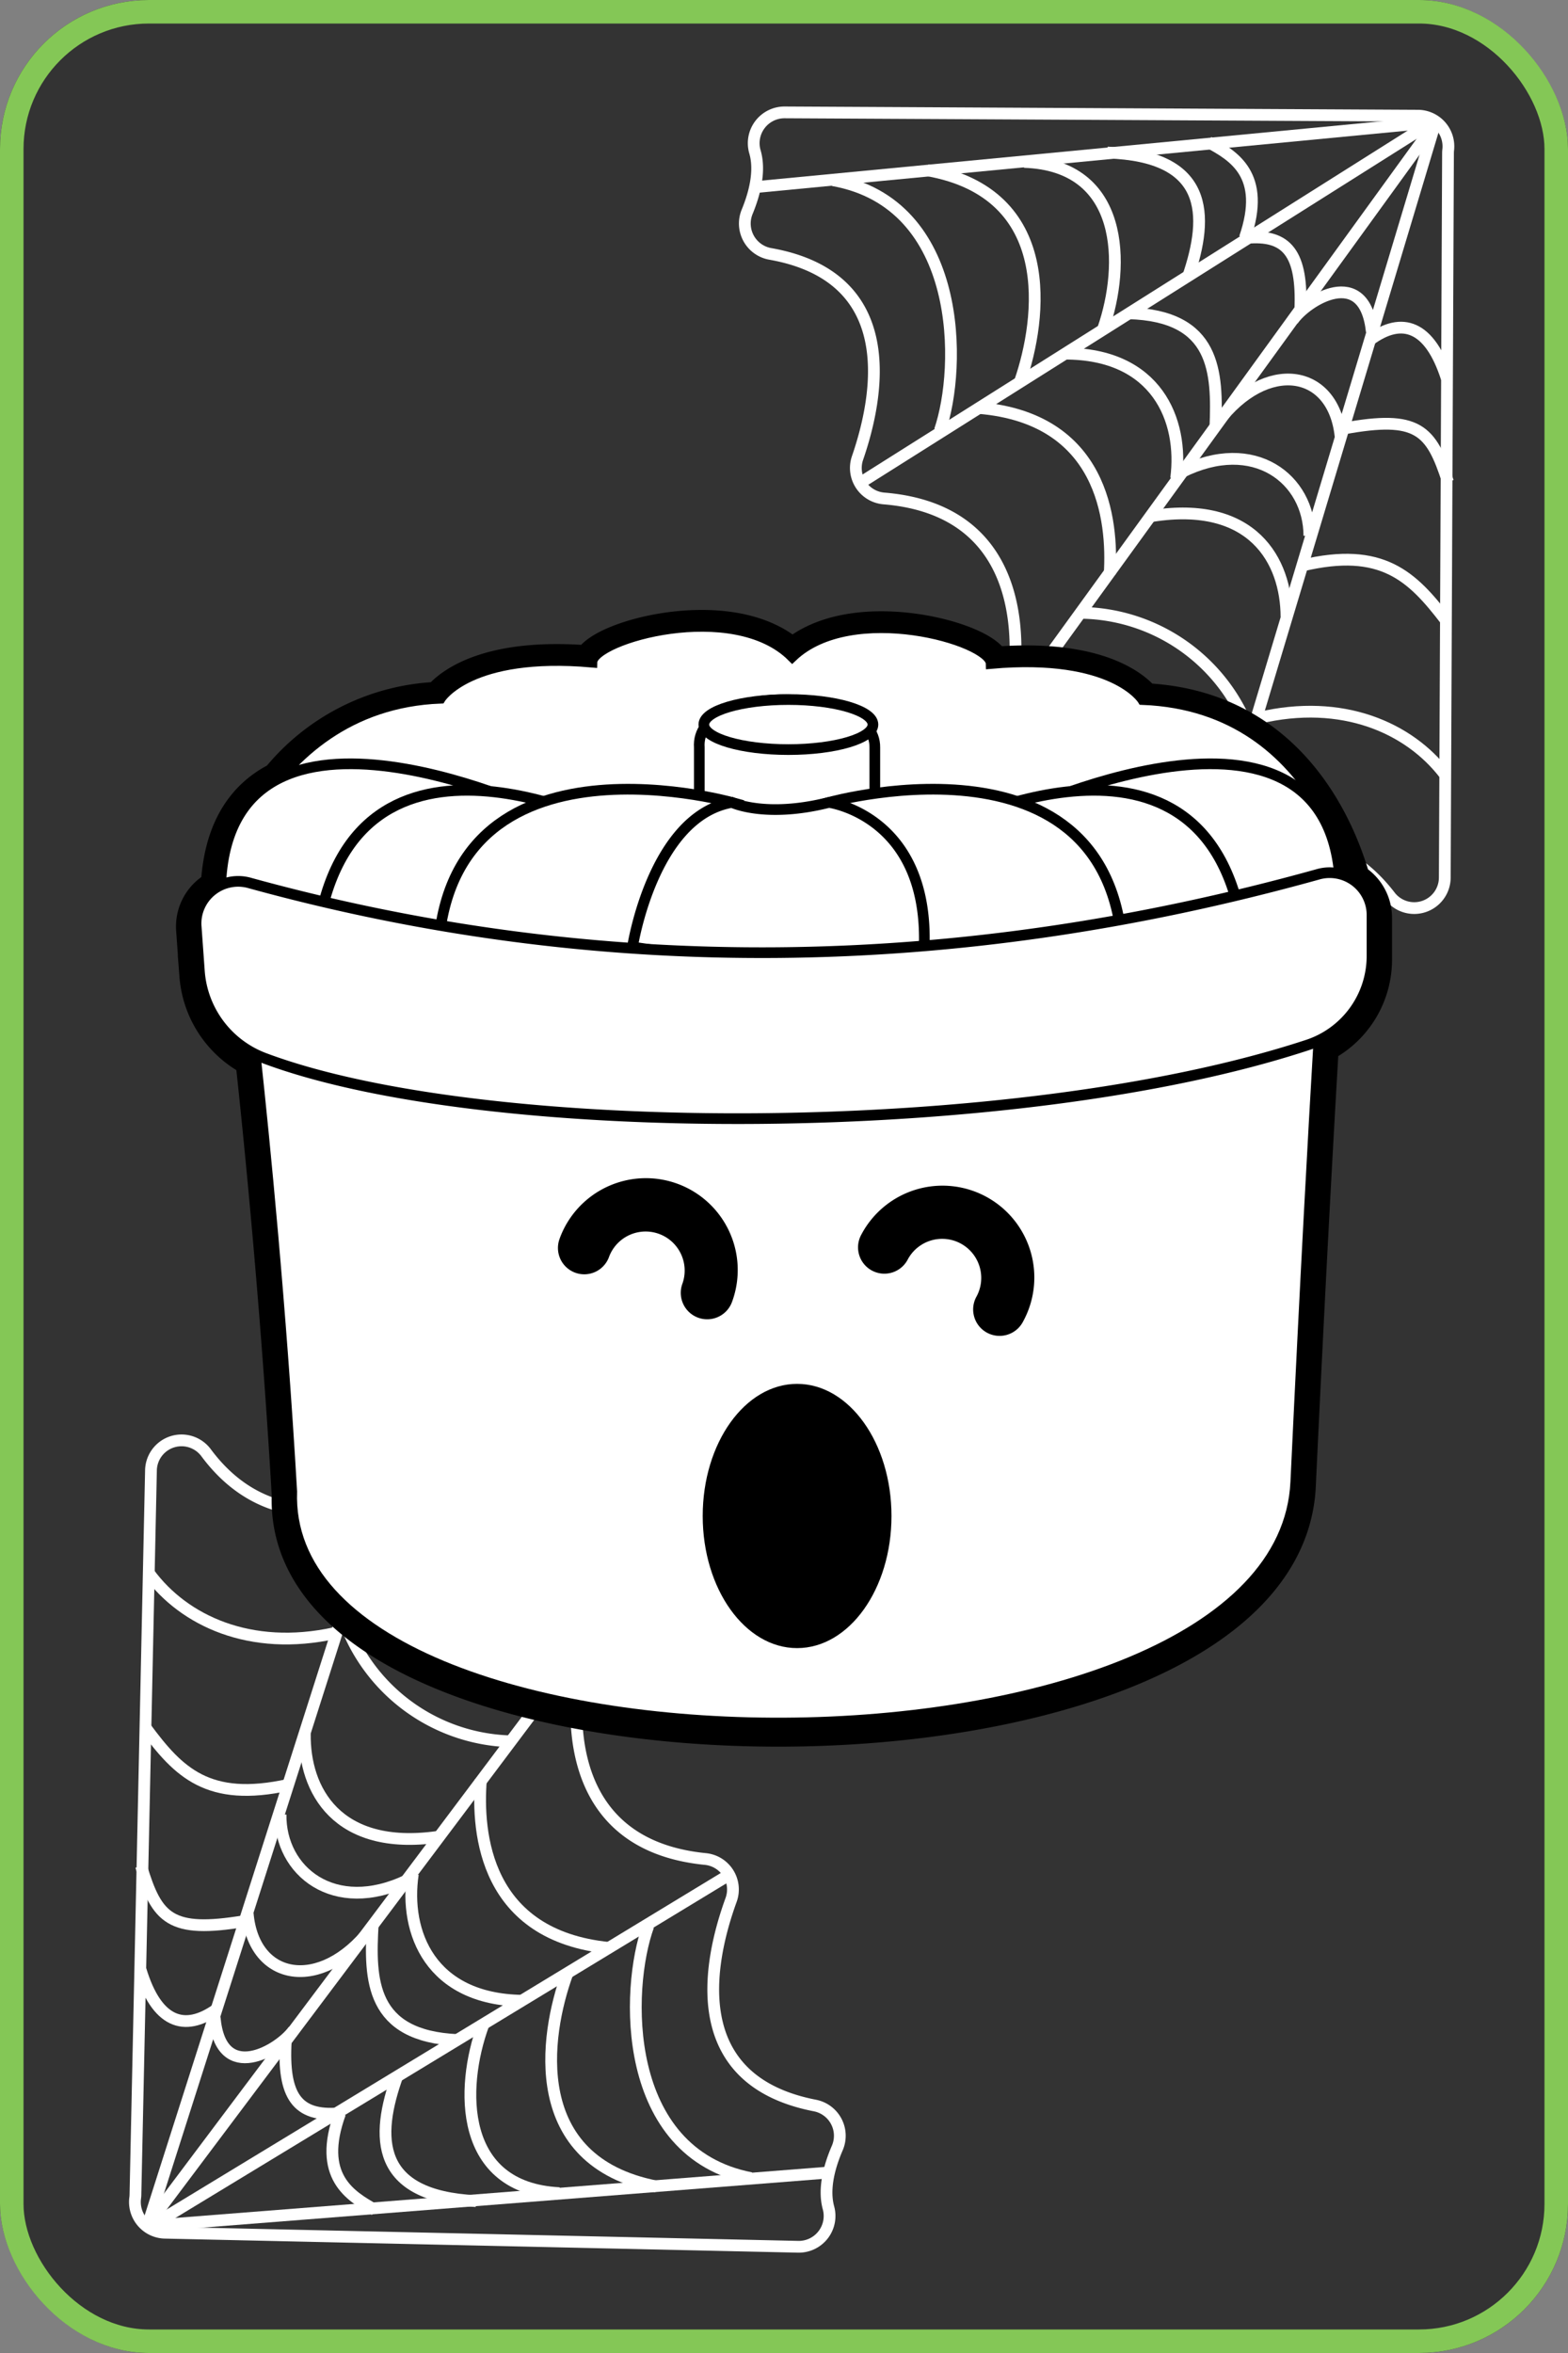 <svg xmlns="http://www.w3.org/2000/svg" xmlns:xlink="http://www.w3.org/1999/xlink" width="200" height="300" viewBox="0 0 200 300">
  <rect x="0" y="0" width="200" height="300" fill="#808080" stroke="none"/>
  <defs>
    <clipPath id="clip-boo2">
      <rect width="200" height="300"/>
    </clipPath>
  </defs>
  <g id="boo2" clip-path="url(#clip-boo2)">
    <g id="Rectangle_9" data-name="Rectangle 9" fill="#333" stroke="#84c756" stroke-width="3">
      <rect width="200" height="300" rx="19" stroke="none"/>
      <rect x="1.5" y="1.5" width="197" height="297" rx="17.5" fill="none"/>
    </g>
    <g id="Artwork_16" data-name="Artwork 16" transform="matrix(-1, -0.017, 0.017, -1, 62.872, 235.055)" style="mix-blend-mode: overlay;isolation: isolate">
      <g id="Group_94" data-name="Group 94" transform="translate(-44.872 -50.726)">
        <path id="Path_446" data-name="Path 446" d="M90.024,5.506,89.613,97.87a3.9,3.9,0,0,1-6.98,2.4c-3.914-5.1-9.966-8.727-19.252-6.523a3.8,3.8,0,0,1-2.742-.389,3.908,3.908,0,0,1-1.789-2.129c-1.97-5.654-7.339-16.026-20.278-16.3a3.909,3.909,0,0,1-3.778-4.164c.441-6.988-.918-19.9-16.692-21.21a3.9,3.9,0,0,1-3.4-5.146c2.78-8.067,5.52-23.081-11.1-26.034A3.929,3.929,0,0,1,.631,13C1.6,10.644,2.319,7.812,1.636,5.4A3.928,3.928,0,0,1,5.385.329l80.8.42a3.912,3.912,0,0,1,3.866,4.343h0A3.579,3.579,0,0,0,90.024,5.506Z" transform="translate(-0.329 -0.329)" fill="none" stroke="#fff" stroke-miterlimit="10" stroke-width="1.5"/>
        <path id="Path_447" data-name="Path 447" d="M60.639,93.355" transform="translate(-0.329 -0.329)" fill="none" stroke="#fff" stroke-miterlimit="10" stroke-width="1.5"/>
        <line id="Line_21" data-name="Line 21" x1="27.659" y2="92.031" transform="translate(60.528 0.946)" fill="none" stroke="#fff" stroke-miterlimit="10" stroke-width="1.5"/>
        <line id="Line_22" data-name="Line 22" x1="52.301" y2="72.166" transform="translate(35.886 1.198)" fill="none" stroke="#fff" stroke-miterlimit="10" stroke-width="1.5"/>
        <line id="Line_23" data-name="Line 23" x1="73.172" y2="46.141" transform="translate(14.764 1.072)" fill="none" stroke="#fff" stroke-miterlimit="10" stroke-width="1.5"/>
        <line id="Line_24" data-name="Line 24" x1="85.991" y2="8.224" transform="translate(1.689 1.272)" fill="none" stroke="#fff" stroke-miterlimit="10" stroke-width="1.5"/>
        <path id="Path_448" data-name="Path 448" d="M35.433,34.659c2.78-8.066,4.805-24-11.816-26.951" transform="translate(-0.329 -0.329)" fill="none" stroke="#fff" stroke-miterlimit="10" stroke-width="1.5"/>
        <path id="Path_449" data-name="Path 449" d="M56.833,21.391c2.78-8.067,2.6-15.518-10.247-15.94" transform="translate(-0.329 -0.329)" fill="none" stroke="#fff" stroke-miterlimit="10" stroke-width="1.5"/>
        <path id="Path_450" data-name="Path 450" d="M46.867,59.222c.442-6.987-.917-19.9-16.692-21.209" transform="translate(-0.329 -0.329)" fill="none" stroke="#fff" stroke-miterlimit="10" stroke-width="1.5"/>
        <path id="Path_451" data-name="Path 451" d="M60.354,40.5c.291-7.092.044-14.247-11.069-14.558" transform="translate(-0.329 -0.329)" fill="none" stroke="#fff" stroke-miterlimit="10" stroke-width="1.5"/>
        <path id="Path_452" data-name="Path 452" d="M64.774,79.534a23.207,23.207,0,0,0-21.508-15.4" transform="translate(-0.329 -0.329)" fill="none" stroke="#fff" stroke-miterlimit="10" stroke-width="1.5"/>
        <path id="Path_453" data-name="Path 453" d="M89.6,84.712c-4.527-5.9-13.023-9.72-23.764-7.17" transform="translate(-0.329 -0.329)" fill="none" stroke="#fff" stroke-miterlimit="10" stroke-width="1.5"/>
        <path id="Path_454" data-name="Path 454" d="M89.734,65.062c-4.3-5.6-8.123-9.379-18.317-6.959" transform="translate(-0.329 -0.329)" fill="none" stroke="#fff" stroke-miterlimit="10" stroke-width="1.5"/>
        <path id="Path_455" data-name="Path 455" d="M69.421,64.664c-.015-7.211-4.342-14.884-17.127-12.878" transform="translate(-0.329 -0.329)" fill="none" stroke="#fff" stroke-miterlimit="10" stroke-width="1.5"/>
        <path id="Path_456" data-name="Path 456" d="M90.017,47.428c-2.141-6.662-3.867-8.52-13.294-6.794" transform="translate(-0.329 -0.329)" fill="none" stroke="#fff" stroke-miterlimit="10" stroke-width="1.5"/>
        <path id="Path_457" data-name="Path 457" d="M76.32,41.608c-.924-8.675-9.554-9.87-15.661-1.771" transform="translate(-0.329 -0.329)" fill="none" stroke="#fff" stroke-miterlimit="10" stroke-width="1.5"/>
        <path id="Path_458" data-name="Path 458" d="M80.308,28.287c-.924-8.675-8.364-3.983-10.09-1.461" transform="translate(-0.329 -0.329)" fill="none" stroke="#fff" stroke-miterlimit="10" stroke-width="1.5"/>
        <path id="Path_459" data-name="Path 459" d="M89.853,34.2c-2.142-6.662-5.695-7.9-9.811-4.847" transform="translate(-0.329 -0.329)" fill="none" stroke="#fff" stroke-miterlimit="10" stroke-width="1.5"/>
        <path id="Path_460" data-name="Path 460" d="M71.187,25.468c.291-7.092-1.633-9.661-6.944-9.13" transform="translate(-0.329 -0.329)" fill="none" stroke="#fff" stroke-miterlimit="10" stroke-width="1.5"/>
        <path id="Path_461" data-name="Path 461" d="M64.111,16.338c2.78-8.067-1.461-10.489-4.647-12.215" transform="translate(-0.329 -0.329)" fill="none" stroke="#fff" stroke-miterlimit="10" stroke-width="1.5"/>
        <path id="Path_462" data-name="Path 462" d="M55.348,47.006c.978-7.48-2.512-15.938-14.215-15.916" transform="translate(-0.329 -0.329)" fill="none" stroke="#fff" stroke-miterlimit="10" stroke-width="1.5"/>
        <path id="Path_463" data-name="Path 463" d="M72.342,54.309c-.015-7.212-7.037-12.746-16.33-8.1" transform="translate(-0.329 -0.329)" fill="none" stroke="#fff" stroke-miterlimit="10" stroke-width="1.5"/>
        <path id="Path_464" data-name="Path 464" d="M25.21,40.9C27.99,32.832,28.2,11.928,11.575,8.976" transform="translate(-0.329 -0.329)" fill="none" stroke="#fff" stroke-miterlimit="10" stroke-width="1.5"/>
        <path id="Path_465" data-name="Path 465" d="M46.055,27.888c2.78-8.066,2.756-20.82-10.091-21.242" transform="translate(-0.329 -0.329)" fill="none" stroke="#fff" stroke-miterlimit="10" stroke-width="1.5"/>
      </g>
    </g>
    <g id="Artwork_16-2" data-name="Artwork 16" transform="translate(139.872 65.055)" style="mix-blend-mode: overlay;isolation: isolate">
      <g id="Group_102" data-name="Group 102" transform="translate(-44.872 -50.726)">
        <path id="Path_522" data-name="Path 522" d="M90.024,5.506,89.613,97.87a3.9,3.9,0,0,1-6.98,2.4c-3.914-5.1-9.966-8.727-19.252-6.523a3.8,3.8,0,0,1-2.742-.389,3.908,3.908,0,0,1-1.789-2.129c-1.97-5.654-7.339-16.026-20.278-16.3a3.909,3.909,0,0,1-3.778-4.164c.441-6.988-.918-19.9-16.692-21.21a3.9,3.9,0,0,1-3.4-5.146c2.78-8.067,5.52-23.081-11.1-26.034A3.929,3.929,0,0,1,.631,13C1.6,10.644,2.319,7.812,1.636,5.4A3.928,3.928,0,0,1,5.385.329l80.8.42a3.912,3.912,0,0,1,3.866,4.343h0A3.579,3.579,0,0,0,90.024,5.506Z" transform="translate(-0.329 -0.329)" fill="none" stroke="#fff" stroke-miterlimit="10" stroke-width="1.5"/>
        <path id="Path_523" data-name="Path 523" d="M60.639,93.355" transform="translate(-0.329 -0.329)" fill="none" stroke="#fff" stroke-miterlimit="10" stroke-width="1.5"/>
        <line id="Line_33" data-name="Line 33" x1="27.659" y2="92.031" transform="translate(60.528 0.946)" fill="none" stroke="#fff" stroke-miterlimit="10" stroke-width="1.5"/>
        <line id="Line_34" data-name="Line 34" x1="52.301" y2="72.166" transform="translate(35.886 1.198)" fill="none" stroke="#fff" stroke-miterlimit="10" stroke-width="1.5"/>
        <line id="Line_35" data-name="Line 35" x1="73.172" y2="46.141" transform="translate(14.764 1.072)" fill="none" stroke="#fff" stroke-miterlimit="10" stroke-width="1.5"/>
        <line id="Line_36" data-name="Line 36" x1="85.991" y2="8.224" transform="translate(1.689 1.272)" fill="none" stroke="#fff" stroke-miterlimit="10" stroke-width="1.5"/>
        <path id="Path_524" data-name="Path 524" d="M35.433,34.659c2.78-8.066,4.805-24-11.816-26.951" transform="translate(-0.329 -0.329)" fill="none" stroke="#fff" stroke-miterlimit="10" stroke-width="1.5"/>
        <path id="Path_525" data-name="Path 525" d="M56.833,21.391c2.78-8.067,2.6-15.518-10.247-15.94" transform="translate(-0.329 -0.329)" fill="none" stroke="#fff" stroke-miterlimit="10" stroke-width="1.5"/>
        <path id="Path_526" data-name="Path 526" d="M46.867,59.222c.442-6.987-.917-19.9-16.692-21.209" transform="translate(-0.329 -0.329)" fill="none" stroke="#fff" stroke-miterlimit="10" stroke-width="1.5"/>
        <path id="Path_527" data-name="Path 527" d="M60.354,40.5c.291-7.092.044-14.247-11.069-14.558" transform="translate(-0.329 -0.329)" fill="none" stroke="#fff" stroke-miterlimit="10" stroke-width="1.5"/>
        <path id="Path_528" data-name="Path 528" d="M64.774,79.534a23.207,23.207,0,0,0-21.508-15.4" transform="translate(-0.329 -0.329)" fill="none" stroke="#fff" stroke-miterlimit="10" stroke-width="1.5"/>
        <path id="Path_529" data-name="Path 529" d="M89.6,84.712c-4.527-5.9-13.023-9.72-23.764-7.17" transform="translate(-0.329 -0.329)" fill="none" stroke="#fff" stroke-miterlimit="10" stroke-width="1.5"/>
        <path id="Path_530" data-name="Path 530" d="M89.734,65.062c-4.3-5.6-8.123-9.379-18.317-6.959" transform="translate(-0.329 -0.329)" fill="none" stroke="#fff" stroke-miterlimit="10" stroke-width="1.5"/>
        <path id="Path_531" data-name="Path 531" d="M69.421,64.664c-.015-7.211-4.342-14.884-17.127-12.878" transform="translate(-0.329 -0.329)" fill="none" stroke="#fff" stroke-miterlimit="10" stroke-width="1.5"/>
        <path id="Path_532" data-name="Path 532" d="M90.017,47.428c-2.141-6.662-3.867-8.52-13.294-6.794" transform="translate(-0.329 -0.329)" fill="none" stroke="#fff" stroke-miterlimit="10" stroke-width="1.5"/>
        <path id="Path_533" data-name="Path 533" d="M76.32,41.608c-.924-8.675-9.554-9.87-15.661-1.771" transform="translate(-0.329 -0.329)" fill="none" stroke="#fff" stroke-miterlimit="10" stroke-width="1.5"/>
        <path id="Path_534" data-name="Path 534" d="M80.308,28.287c-.924-8.675-8.364-3.983-10.09-1.461" transform="translate(-0.329 -0.329)" fill="none" stroke="#fff" stroke-miterlimit="10" stroke-width="1.5"/>
        <path id="Path_535" data-name="Path 535" d="M89.853,34.2c-2.142-6.662-5.695-7.9-9.811-4.847" transform="translate(-0.329 -0.329)" fill="none" stroke="#fff" stroke-miterlimit="10" stroke-width="1.5"/>
        <path id="Path_536" data-name="Path 536" d="M71.187,25.468c.291-7.092-1.633-9.661-6.944-9.13" transform="translate(-0.329 -0.329)" fill="none" stroke="#fff" stroke-miterlimit="10" stroke-width="1.5"/>
        <path id="Path_537" data-name="Path 537" d="M64.111,16.338c2.78-8.067-1.461-10.489-4.647-12.215" transform="translate(-0.329 -0.329)" fill="none" stroke="#fff" stroke-miterlimit="10" stroke-width="1.5"/>
        <path id="Path_538" data-name="Path 538" d="M55.348,47.006c.978-7.48-2.512-15.938-14.215-15.916" transform="translate(-0.329 -0.329)" fill="none" stroke="#fff" stroke-miterlimit="10" stroke-width="1.5"/>
        <path id="Path_539" data-name="Path 539" d="M72.342,54.309c-.015-7.212-7.037-12.746-16.33-8.1" transform="translate(-0.329 -0.329)" fill="none" stroke="#fff" stroke-miterlimit="10" stroke-width="1.5"/>
        <path id="Path_540" data-name="Path 540" d="M25.21,40.9C27.99,32.832,28.2,11.928,11.575,8.976" transform="translate(-0.329 -0.329)" fill="none" stroke="#fff" stroke-miterlimit="10" stroke-width="1.5"/>
        <path id="Path_541" data-name="Path 541" d="M46.055,27.888c2.78-8.066,2.756-20.82-10.091-21.242" transform="translate(-0.329 -0.329)" fill="none" stroke="#fff" stroke-miterlimit="10" stroke-width="1.5"/>
      </g>
    </g>
    <g id="Artwork_10" data-name="Artwork 10" transform="translate(100 150)">
      <g id="Group_423" data-name="Group 423" transform="translate(-75 -70.141)">
        <path id="Path_1301" data-name="Path 1301" d="M154.8,39.632c-1.854-6.629-8.137-22.078-26.547-22.8,0,0-3.682-5.983-19.328-4.6-.073-3-17.794-8.089-25.371-.875C76.075,3.891,58.077,9.035,58,12.06c-15.647-1.381-19.328,4.6-19.328,4.6A27.352,27.352,0,0,0,18.188,26.821c-4.259,2.092-7.255,6.254-7.542,13.7a5.228,5.228,0,0,0-3.133,5.135l.423,5.877A12.8,12.8,0,0,0,15.089,62.05a5.118,5.118,0,0,0,.026.609c1.08,9.993,3.217,31.314,4.6,55.139-1.439,39.562,126.146,39.562,128.064-1.2,1.261-26.8,2.315-45.562,2.889-55.275a7.465,7.465,0,0,0-.01-1.016A11.885,11.885,0,0,0,157.5,49.629V44.172A5.2,5.2,0,0,0,154.8,39.632Z" transform="translate(-7.5 -7.04)" stroke="#000" stroke-miterlimit="10" stroke-width="5.108"/>
        <g id="Group_422" data-name="Group 422">
          <path id="Path_1302" data-name="Path 1302" d="M132.717,15.481s-3.682-5.983-19.328-4.6c-.073-3-17.794-8.089-25.371-.875-7.475-7.463-25.473-2.32-25.546.706-15.647-1.381-19.328,4.6-19.328,4.6-23.47.92-28.868,27.1-28.868,27.1,20.694,24.052,51.832,20,73.269,20.192l.288-.288c21.7.057,51.111,3.354,72.115-21.058C159.949,41.26,156.187,16.4,132.717,15.481Z" transform="translate(-11.968 -6.149)" fill="#fff" stroke="#000" stroke-miterlimit="10" stroke-width="1.362"/>
          <path id="Path_1303" data-name="Path 1303" d="M29.8,153.341c1.08,9.993,3.217,31.314,4.6,55.139-1.439,39.562,126.146,39.562,128.064-1.2,1.261-26.8,2.315-45.562,2.89-55.275.237-4.014-2.758-7.131-5.872-6.1C142.56,151.5,97.045,169.092,33.8,148.89,31.583,148.181,29.5,150.505,29.8,153.341Z" transform="translate(-22.187 -98.181)" fill="#fff" stroke="#000" stroke-miterlimit="10" stroke-width="1.362"/>
          <path id="Path_1304" data-name="Path 1304" d="M218.38,49.126H195.993V39.718c-.6-8.349,22.507-7.879,22.387,0Z" transform="translate(-131.795 -24.272)" fill="#fff" stroke="#000" stroke-miterlimit="10" stroke-width="1.362"/>
          <ellipse id="Ellipse_41" data-name="Ellipse 41" cx="10.785" cy="3.19" rx="10.785" ry="3.19" transform="translate(64.775 9.331)" fill="#fff" stroke="#000" stroke-miterlimit="10" stroke-width="1.362"/>
          <g id="Group_420" data-name="Group 420" transform="translate(3.122 17.524)">
            <path id="Path_1305" data-name="Path 1305" d="M57.881,63.855S14.14,43.142,16.783,77.14c3.025,4.133,16.134,5.339,26.9,7.224C43.687,84.363,45.12,68.484,57.881,63.855Z" transform="translate(-16.668 -57.607)" fill="#fff" stroke="#000" stroke-miterlimit="10" stroke-width="1.362"/>
            <path id="Path_1306" data-name="Path 1306" d="M91.509,72.627s-34.328-17.946-38.6,13.512c4.8,7.674,13.658,5.549,24.407,7C77.315,93.136,78.748,77.256,91.509,72.627Z" transform="translate(-40.567 -64.151)" fill="#fff" stroke="#000" stroke-miterlimit="10" stroke-width="1.362"/>
            <path id="Path_1307" data-name="Path 1307" d="M135.57,68.805S95.759,57.668,98.157,92.671c10.791,3.884,20.891,6.242,27.819,1.591C125.977,94.262,124.058,76.761,135.57,68.805Z" transform="translate(-70.338 -63.881)" fill="#fff" stroke="#000" stroke-miterlimit="10" stroke-width="1.362"/>
          </g>
          <g id="Group_421" data-name="Group 421" transform="translate(80.732 17.524)">
            <path id="Path_1308" data-name="Path 1308" d="M315.1,63.855s43.741-20.713,41.1,13.285c-3.025,4.133-16.134,5.339-26.9,7.224C329.292,84.363,327.858,68.484,315.1,63.855Z" transform="translate(-291.078 -57.607)" fill="#fff" stroke="#000" stroke-miterlimit="10" stroke-width="1.362"/>
            <path id="Path_1309" data-name="Path 1309" d="M286.527,72.627s34.328-17.946,38.6,13.512c-4.8,7.674-13.658,5.549-24.407,7C300.721,93.136,299.288,77.256,286.527,72.627Z" transform="translate(-272.238 -64.151)" fill="#fff" stroke="#000" stroke-miterlimit="10" stroke-width="1.362"/>
            <path id="Path_1310" data-name="Path 1310" d="M244.567,68.805s39.81-11.138,37.412,23.866c-10.791,3.884-20.891,6.242-27.819,1.591C254.16,94.262,256.078,76.761,244.567,68.805Z" transform="translate(-244.567 -63.881)" fill="#fff" stroke="#000" stroke-miterlimit="10" stroke-width="1.362"/>
          </g>
          <path id="Path_1311" data-name="Path 1311" d="M183.663,72.067s4.264,2.049,12.378,0c0,0,12.729,1.7,12.152,18.432a120.69,120.69,0,0,1-37.211,0S173.555,73.827,183.663,72.067Z" transform="translate(-115.309 -49.619)" fill="#fff" stroke="#000" stroke-miterlimit="10" stroke-width="1.362"/>
          <path id="Path_1312" data-name="Path 1312" d="M7.514,105.145l.423,5.877a12.837,12.837,0,0,0,8.389,11.065c28.281,10.535,95.85,10.448,132.831-1.678a11.946,11.946,0,0,0,8.343-11.287v-5.457a5.4,5.4,0,0,0-6.937-5.043q-69.706,19.385-136.172,1.1A5.373,5.373,0,0,0,7.514,105.145Z" transform="translate(-7.5 -66.993)" fill="#fff" stroke="#000" stroke-miterlimit="10" stroke-width="1.362"/>
        </g>
        <path id="Path_1313" data-name="Path 1313" d="M256.012,221.849a11.711,11.711,0,1,1,20.58,11.182,3.371,3.371,0,1,1-5.924-3.218,4.981,4.981,0,0,0-8.754-4.757,3.359,3.359,0,1,1-5.9-3.207" transform="translate(-171.115 -144.363)"/>
        <path id="Path_1314" data-name="Path 1314" d="M143.321,220.439a11.711,11.711,0,0,1,22,8.037,3.371,3.371,0,1,1-6.332-2.313,4.982,4.982,0,0,0-9.358-3.418,3.358,3.358,0,1,1-6.309-2.3" transform="translate(-96.934 -142.392)"/>
        <ellipse id="Ellipse_42" data-name="Ellipse 42" cx="12.039" cy="16.845" rx="12.039" ry="16.845" transform="translate(64.631 96.58)"/>
      </g>
    </g>
  </g>
</svg>
